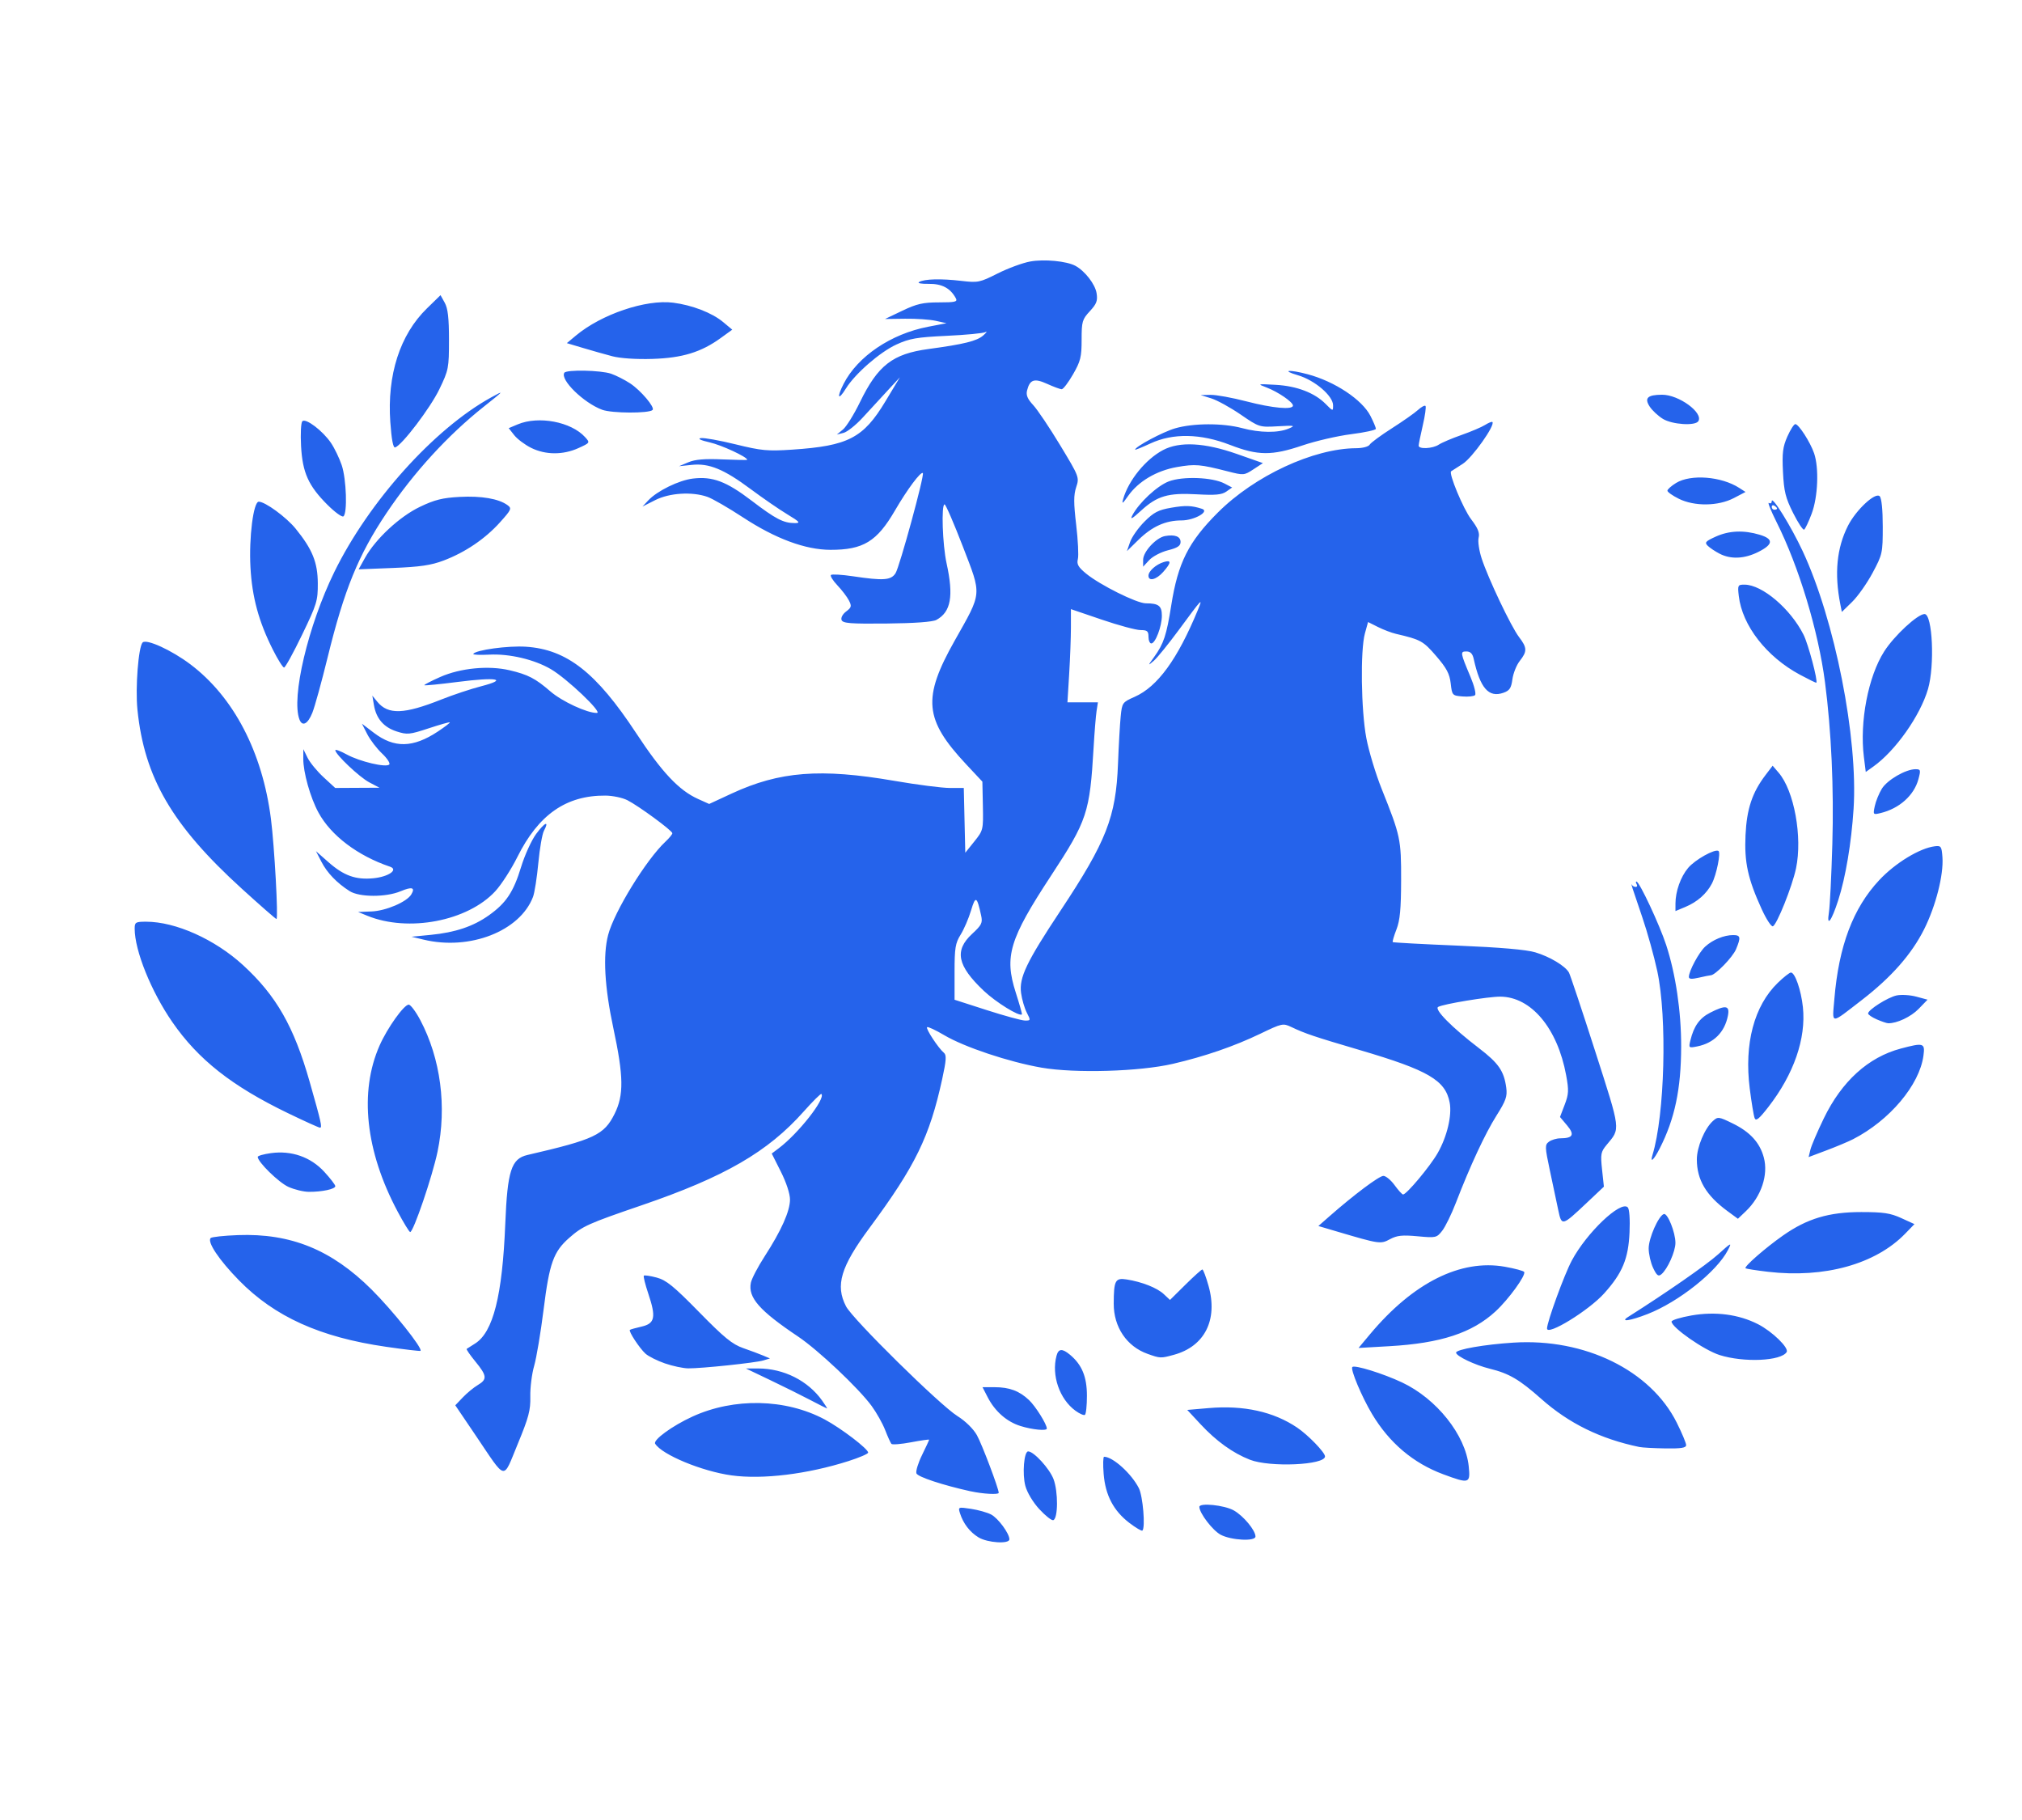 <svg
  width="100%"
  height="100%"
  viewBox="0 0 200 180"
  version="1.1"
  id="svg5"
  xml:space="preserve"
  inkscape:version="1.2.2 (732a01da63, 2022-12-09)"
  sodipodi:docname="logo.svg"
  xmlns:inkscape="http://www.inkscape.org/namespaces/inkscape"
  xmlns:sodipodi="http://sodipodi.sourceforge.net/DTD/sodipodi-0.dtd"
  xmlns="http://www.w3.org/2000/svg"
  xmlns:svg="http://www.w3.org/2000/svg"
>
  <defs id="defs2" />
  <g inkscape:label="Layer 1" inkscape:groupmode="layer" id="layer1">
    <path
      style="fill: #2563eb; stroke-width: 0.265"
      d="m 96.786,152.048 c -0.862,-0.526 -1.51,-1.37 -1.831,-2.386 -0.196,-0.62 -0.179,-0.627 1.083,-0.437 0.705,0.106 1.6,0.356 1.988,0.557 0.696,0.36 1.815,1.876 1.815,2.459 0,0.485 -2.166,0.348 -3.054,-0.193 z m 23.952,-0.262 c -0.788,-0.419 -2.094,-2.124 -2.108,-2.751 -0.009,-0.432 2.467,-0.182 3.404,0.345 0.954,0.536 2.148,1.971 2.148,2.582 0,0.503 -2.398,0.38 -3.444,-0.176 z m -9.024,-1.165 c -1.567,-1.194 -2.381,-2.741 -2.55,-4.849 -0.075,-0.933 -0.054,-1.697 0.045,-1.697 0.866,0 2.713,1.67 3.439,3.107 0.398,0.788 0.657,3.888 0.351,4.194 -0.07,0.07 -0.648,-0.27 -1.285,-0.755 z m -8.906,-1.355 c -0.63,-0.683 -1.21,-1.648 -1.387,-2.305 -0.318,-1.179 -0.136,-3.416 0.278,-3.416 0.555,0 2.108,1.697 2.505,2.737 0.472,1.237 0.457,3.905 -0.023,4.063 -0.159,0.052 -0.777,-0.433 -1.372,-1.08 z m -6.805,-1.775 c -2.765,-0.612 -5.224,-1.425 -5.357,-1.772 -0.081,-0.211 0.168,-1.027 0.554,-1.814 0.386,-0.787 0.702,-1.469 0.702,-1.515 0,-0.047 -0.804,0.067 -1.786,0.253 -0.982,0.186 -1.857,0.256 -1.945,0.157 -0.087,-0.1 -0.365,-0.714 -0.618,-1.366 -0.252,-0.652 -0.858,-1.729 -1.345,-2.393 -1.293,-1.761 -5.286,-5.527 -7.272,-6.858 -3.826,-2.565 -4.96,-3.856 -4.667,-5.316 0.08,-0.402 0.692,-1.574 1.359,-2.606 1.651,-2.552 2.509,-4.473 2.512,-5.621 0.002,-0.571 -0.364,-1.69 -0.902,-2.757 l -0.904,-1.797 0.706,-0.532 c 1.936,-1.459 4.648,-4.916 4.205,-5.359 -0.06,-0.06 -0.846,0.719 -1.746,1.731 -3.552,3.997 -7.813,6.464 -16.013,9.271 -5.325,1.823 -5.853,2.06 -7.183,3.228 -1.555,1.365 -1.962,2.501 -2.531,7.063 -0.284,2.275 -0.705,4.791 -0.936,5.591 -0.231,0.8 -0.403,2.17 -0.382,3.043 0.032,1.346 -0.157,2.06 -1.248,4.698 -1.498,3.622 -1.068,3.708 -4.137,-0.827 l -2.036,-3.008 0.747,-0.784 c 0.411,-0.431 1.074,-0.978 1.475,-1.216 0.955,-0.568 0.919,-0.922 -0.236,-2.331 -0.53,-0.647 -0.917,-1.209 -0.86,-1.249 0.057,-0.04 0.43,-0.278 0.829,-0.527 1.789,-1.119 2.701,-4.727 2.988,-11.821 0.214,-5.274 0.595,-6.46 2.195,-6.83 6.634,-1.535 7.579,-1.981 8.618,-4.066 0.926,-1.858 0.9,-3.702 -0.121,-8.475 -0.871,-4.072 -1.046,-7.21 -0.516,-9.223 0.606,-2.303 3.759,-7.433 5.667,-9.221 0.376,-0.353 0.684,-0.728 0.684,-0.835 0,-0.254 -3.325,-2.697 -4.448,-3.268 -0.482,-0.245 -1.456,-0.45 -2.164,-0.455 -3.892,-0.03 -6.628,1.877 -8.721,6.08 -0.604,1.212 -1.583,2.73 -2.176,3.373 -2.733,2.965 -8.602,4.091 -12.666,2.43 l -0.914,-0.374 1.323,-0.05 c 1.423,-0.054 3.498,-0.939 3.944,-1.683 0.414,-0.69 0.076,-0.79 -1.059,-0.314 -1.443,0.605 -4.076,0.598 -5.039,-0.014 -1.259,-0.8 -2.231,-1.811 -2.795,-2.909 l -0.536,-1.042 1.244,1.095 c 1.509,1.328 2.691,1.752 4.425,1.585 1.506,-0.145 2.523,-0.851 1.65,-1.147 -3.194,-1.081 -5.834,-3.078 -7.07,-5.35 -0.808,-1.485 -1.512,-3.982 -1.503,-5.334 l 0.006,-0.937 0.421,0.854 c 0.232,0.47 0.941,1.333 1.576,1.918 l 1.154,1.064 2.189,-0.012 2.189,-0.012 -1.013,-0.534 c -0.975,-0.514 -3.353,-2.766 -3.353,-3.175 0,-0.109 0.506,0.079 1.124,0.418 1.282,0.703 3.887,1.319 4.21,0.997 0.119,-0.119 -0.204,-0.612 -0.718,-1.097 -0.514,-0.485 -1.171,-1.345 -1.46,-1.912 l -0.526,-1.031 1.174,0.896 c 2.02,1.542 3.883,1.506 6.343,-0.124 0.689,-0.456 1.218,-0.863 1.175,-0.903 -0.043,-0.04 -0.989,0.227 -2.103,0.595 -1.871,0.617 -2.111,0.64 -3.151,0.304 -1.284,-0.415 -2.023,-1.272 -2.25,-2.613 l -0.157,-0.926 0.486,0.595 c 1.07,1.311 2.652,1.255 6.363,-0.224 1.132,-0.451 2.892,-1.036 3.911,-1.3 2.732,-0.707 1.561,-0.926 -2.299,-0.431 -1.777,0.228 -3.27,0.376 -3.317,0.329 -0.047,-0.047 0.662,-0.415 1.575,-0.818 2.002,-0.883 4.779,-1.152 6.858,-0.663 1.817,0.427 2.555,0.809 4.032,2.088 1.151,0.997 3.654,2.156 4.605,2.132 0.595,-0.015 -2.96,-3.395 -4.551,-4.327 -1.639,-0.961 -4.111,-1.543 -6.108,-1.438 -0.919,0.048 -1.626,0.015 -1.571,-0.073 0.242,-0.389 3.44,-0.825 5.204,-0.71 4.047,0.264 6.96,2.546 10.901,8.537 2.553,3.882 4.234,5.669 6.137,6.524 l 1.092,0.491 2.215,-1.027 c 4.747,-2.201 8.797,-2.518 16.097,-1.261 2.251,0.388 4.717,0.705 5.482,0.705 h 1.39 l 0.074,3.203 0.074,3.203 0.894,-1.114 c 0.88,-1.096 0.893,-1.152 0.846,-3.516 l -0.049,-2.402 -1.61,-1.721 c -4.139,-4.425 -4.335,-6.535 -1.135,-12.213 2.744,-4.869 2.704,-4.409 0.813,-9.319 -0.883,-2.292 -1.696,-4.167 -1.807,-4.167 -0.339,0 -0.205,3.999 0.196,5.821 0.716,3.256 0.435,4.822 -1.006,5.603 -0.371,0.201 -2.144,0.331 -4.905,0.359 -3.6,0.037 -4.348,-0.021 -4.473,-0.347 -0.087,-0.227 0.103,-0.582 0.452,-0.845 0.53,-0.4 0.563,-0.53 0.274,-1.091 -0.18,-0.35 -0.692,-1.022 -1.138,-1.493 -0.446,-0.471 -0.734,-0.932 -0.64,-1.026 0.093,-0.093 1.072,-0.036 2.176,0.128 3.023,0.45 3.759,0.398 4.211,-0.297 0.4,-0.616 2.887,-9.725 2.704,-9.907 -0.196,-0.196 -1.551,1.621 -2.759,3.7 -1.783,3.068 -3.139,3.895 -6.379,3.888 -2.485,-0.005 -5.431,-1.098 -8.659,-3.213 -1.438,-0.942 -3.02,-1.855 -3.513,-2.027 -1.524,-0.531 -3.749,-0.392 -5.163,0.324 l -1.259,0.637 0.566,-0.603 c 0.892,-0.95 3.048,-2.004 4.432,-2.167 1.94,-0.229 3.3,0.284 5.786,2.18 2.389,1.823 3.163,2.225 4.28,2.225 0.599,0 0.497,-0.12 -0.745,-0.872 C 77.072,50.383 75.448,49.264 74.255,48.376 71.597,46.398 70.137,45.797 68.424,45.976 l -1.26,0.132 0.926,-0.39 c 0.668,-0.281 1.609,-0.36 3.373,-0.283 1.346,0.059 2.447,0.076 2.447,0.039 0,-0.278 -2.537,-1.455 -3.71,-1.722 -0.89,-0.202 -1.231,-0.365 -0.883,-0.422 0.311,-0.051 1.859,0.226 3.44,0.615 2.564,0.631 3.167,0.687 5.602,0.525 5.536,-0.369 7.032,-1.144 9.218,-4.774 l 1.433,-2.381 -1.224,1.323 c -0.673,0.728 -1.779,1.927 -2.456,2.666 -0.678,0.739 -1.53,1.417 -1.894,1.508 l -0.661,0.165 0.609,-0.503 c 0.335,-0.277 1.089,-1.491 1.676,-2.698 1.772,-3.648 3.229,-4.778 6.772,-5.257 3.523,-0.476 4.797,-0.791 5.421,-1.342 0.332,-0.293 0.429,-0.441 0.215,-0.329 -0.213,0.112 -1.94,0.277 -3.836,0.366 -2.955,0.139 -3.666,0.263 -4.97,0.861 -1.632,0.748 -4.092,2.893 -4.996,4.356 -0.764,1.236 -0.923,0.905 -0.224,-0.465 1.386,-2.717 4.684,-4.945 8.366,-5.651 l 1.815,-0.348 -1.058,-0.236 c -0.582,-0.13 -1.951,-0.224 -3.043,-0.209 l -1.984,0.027 1.72,-0.821 c 1.428,-0.682 2.041,-0.821 3.612,-0.821 1.606,0 1.86,-0.06 1.678,-0.4 -0.538,-1.006 -1.376,-1.452 -2.689,-1.433 -0.77,0.011 -1.157,-0.067 -0.938,-0.189 0.534,-0.299 2.168,-0.34 4.169,-0.105 1.648,0.194 1.82,0.159 3.59,-0.733 1.023,-0.515 2.472,-1.048 3.22,-1.184 1.388,-0.252 3.607,-0.039 4.472,0.429 0.942,0.511 1.958,1.825 2.096,2.712 0.116,0.746 7e-5,1.052 -0.671,1.777 -0.752,0.812 -0.811,1.018 -0.811,2.82 0,1.705 -0.104,2.126 -0.85,3.423 -0.467,0.813 -0.973,1.476 -1.124,1.473 -0.151,-0.003 -0.797,-0.243 -1.435,-0.532 -1.276,-0.579 -1.714,-0.435 -1.988,0.655 -0.115,0.459 0.045,0.84 0.605,1.44 0.419,0.449 1.621,2.238 2.671,3.976 1.883,3.116 1.905,3.174 1.584,4.146 -0.257,0.779 -0.257,1.559 9e-5,3.73 0.179,1.51 0.254,3.031 0.166,3.38 -0.128,0.508 0.033,0.794 0.806,1.431 1.366,1.126 5.02,2.947 5.913,2.947 1.268,0 1.589,0.247 1.589,1.227 0,1.057 -0.642,2.741 -1.045,2.741 -0.153,0 -0.278,-0.298 -0.278,-0.661 0,-0.558 -0.124,-0.661 -0.793,-0.661 -0.436,0 -2.163,-0.466 -3.836,-1.036 l -3.043,-1.036 v 1.789 c 0,0.984 -0.078,3.057 -0.172,4.608 l -0.172,2.819 h 1.507 1.507 l -0.133,0.86 c -0.073,0.473 -0.206,2.11 -0.295,3.638 -0.374,6.42 -0.634,7.202 -4.208,12.649 -4.119,6.278 -4.635,7.984 -3.493,11.549 0.371,1.158 0.647,2.133 0.613,2.167 -0.246,0.246 -2.568,-1.191 -3.783,-2.34 -2.615,-2.474 -2.922,-3.976 -1.145,-5.62 0.954,-0.882 1.053,-1.087 0.892,-1.828 -0.417,-1.91 -0.552,-1.976 -0.999,-0.481 -0.232,0.777 -0.693,1.848 -1.025,2.381 -0.526,0.846 -0.603,1.318 -0.603,3.705 v 2.736 l 3.175,1.022 c 1.746,0.562 3.446,1.028 3.777,1.034 0.584,0.012 0.589,-0.012 0.194,-0.777 -0.224,-0.434 -0.479,-1.306 -0.566,-1.938 -0.209,-1.524 0.529,-3.066 3.905,-8.159 4.537,-6.846 5.478,-9.251 5.681,-14.514 0.07,-1.819 0.19,-3.93 0.267,-4.692 0.137,-1.353 0.169,-1.398 1.378,-1.933 2.27,-1.004 4.245,-3.717 6.254,-8.589 0.525,-1.274 0.459,-1.204 -1.891,1.984 -1.019,1.382 -2.131,2.752 -2.471,3.043 -0.603,0.516 -0.602,0.506 0.049,-0.397 0.937,-1.299 1.216,-2.144 1.684,-5.107 0.663,-4.193 1.699,-6.255 4.605,-9.16 3.638,-3.638 9.47,-6.348 13.699,-6.365 0.635,-0.003 1.202,-0.155 1.323,-0.355 0.116,-0.193 1.105,-0.92 2.196,-1.616 1.091,-0.696 2.252,-1.511 2.579,-1.811 0.327,-0.3 0.66,-0.48 0.741,-0.4 0.081,0.081 -0.038,0.942 -0.264,1.914 -0.225,0.972 -0.41,1.879 -0.41,2.015 0,0.37 1.393,0.3 1.992,-0.101 0.287,-0.192 1.296,-0.621 2.242,-0.953 0.946,-0.332 1.998,-0.78 2.338,-0.995 0.34,-0.215 0.665,-0.344 0.722,-0.288 0.302,0.302 -1.982,3.525 -2.927,4.132 -0.582,0.374 -1.1,0.707 -1.152,0.74 -0.277,0.179 1.202,3.732 1.975,4.745 0.673,0.882 0.862,1.346 0.742,1.825 -0.089,0.353 0.044,1.273 0.296,2.044 0.645,1.979 2.913,6.751 3.698,7.779 0.809,1.06 0.82,1.416 0.075,2.363 -0.321,0.408 -0.648,1.225 -0.728,1.815 -0.118,0.879 -0.279,1.121 -0.89,1.336 -1.457,0.512 -2.299,-0.449 -2.94,-3.359 -0.113,-0.511 -0.325,-0.728 -0.715,-0.728 -0.634,0 -0.619,0.099 0.399,2.514 0.368,0.873 0.571,1.685 0.452,1.804 -0.119,0.119 -0.678,0.179 -1.243,0.132 -1.007,-0.083 -1.03,-0.108 -1.166,-1.289 -0.11,-0.958 -0.406,-1.515 -1.443,-2.716 -1.28,-1.483 -1.524,-1.617 -3.974,-2.187 -0.437,-0.101 -1.236,-0.406 -1.776,-0.676 l -0.982,-0.492 -0.311,1.125 c -0.461,1.668 -0.381,7.592 0.14,10.349 0.244,1.29 0.926,3.552 1.517,5.027 1.863,4.656 1.933,4.981 1.924,9.032 -0.006,2.853 -0.112,3.972 -0.461,4.87 -0.249,0.641 -0.415,1.204 -0.367,1.252 0.047,0.047 2.936,0.204 6.419,0.348 4.201,0.174 6.786,0.397 7.679,0.664 1.433,0.428 2.955,1.341 3.328,1.995 0.124,0.218 1.292,3.718 2.594,7.776 2.56,7.978 2.515,7.614 1.142,9.263 -0.582,0.699 -0.623,0.918 -0.458,2.455 l 0.181,1.687 -1.685,1.589 c -2.476,2.335 -2.488,2.338 -2.834,0.702 -0.16,-0.759 -0.531,-2.511 -0.825,-3.893 -0.497,-2.344 -0.503,-2.536 -0.089,-2.844 0.244,-0.182 0.748,-0.333 1.121,-0.335 1.258,-0.007 1.443,-0.36 0.671,-1.277 l -0.701,-0.833 0.462,-1.209 c 0.403,-1.055 0.421,-1.429 0.146,-2.924 -0.856,-4.647 -3.462,-7.754 -6.516,-7.769 -1.198,-0.006 -5.626,0.726 -6.142,1.015 -0.419,0.235 1.36,2.035 4.026,4.073 1.953,1.494 2.486,2.265 2.708,3.918 0.115,0.858 -0.032,1.278 -0.963,2.753 -1.122,1.777 -2.596,4.941 -4.015,8.621 -0.437,1.133 -1.048,2.382 -1.358,2.776 -0.546,0.695 -0.623,0.712 -2.434,0.543 -1.51,-0.14 -2.034,-0.085 -2.726,0.287 -0.933,0.503 -1.033,0.488 -5.235,-0.754 l -1.852,-0.547 1.058,-0.93 c 2.451,-2.155 4.959,-4.035 5.375,-4.028 0.245,0.004 0.743,0.417 1.107,0.919 0.364,0.501 0.74,0.915 0.835,0.919 0.336,0.014 2.673,-2.778 3.423,-4.09 0.928,-1.623 1.428,-3.722 1.19,-4.993 -0.414,-2.208 -2.106,-3.2 -8.837,-5.183 -4.603,-1.356 -5.441,-1.638 -6.837,-2.3 -0.81,-0.384 -0.92,-0.361 -3.047,0.663 -2.593,1.248 -5.507,2.252 -8.665,2.984 -3.304,0.766 -9.686,0.95 -12.988,0.376 -3.226,-0.562 -7.638,-2.035 -9.626,-3.214 -0.856,-0.508 -1.618,-0.862 -1.693,-0.787 -0.149,0.149 1.121,2.079 1.665,2.531 0.271,0.225 0.238,0.731 -0.166,2.586 -1.245,5.713 -2.66,8.611 -7.189,14.729 -2.853,3.853 -3.402,5.685 -2.327,7.762 0.659,1.274 9.278,9.763 11.016,10.85 0.797,0.498 1.576,1.262 1.929,1.89 0.496,0.883 2.158,5.275 2.158,5.704 0,0.199 -1.577,0.111 -2.778,-0.154 z m 46.759,-1.68 c -2.98,-1.107 -5.347,-3.111 -7.053,-5.97 -1.026,-1.719 -2.161,-4.428 -1.946,-4.643 0.229,-0.229 3.039,0.644 4.916,1.527 3.417,1.608 6.276,5.198 6.594,8.283 0.178,1.722 0.064,1.759 -2.511,0.803 z m -70.398,0.107 c -2.924,-0.401 -6.887,-2.043 -7.56,-3.132 -0.229,-0.371 1.693,-1.772 3.683,-2.683 4.119,-1.887 9.22,-1.779 13.075,0.277 1.637,0.873 4.347,2.943 4.307,3.29 -0.014,0.122 -0.895,0.499 -1.957,0.837 -4.06,1.291 -8.482,1.831 -11.547,1.411 z m 51.263,-1.551 c -1.687,-0.66 -3.315,-1.831 -4.87,-3.502 l -1.323,-1.422 2.117,-0.182 c 3.467,-0.298 6.424,0.354 8.756,1.932 1.096,0.741 2.753,2.456 2.753,2.848 0,0.859 -5.459,1.098 -7.433,0.326 z m 38.521,-1.259 c -3.841,-0.798 -6.967,-2.332 -9.705,-4.762 -2.156,-1.913 -3.179,-2.512 -5.081,-2.978 -1.477,-0.362 -3.338,-1.249 -3.338,-1.591 0,-0.318 2.824,-0.81 5.689,-0.991 7.047,-0.446 13.549,2.741 16.134,7.908 0.513,1.025 0.932,2.025 0.932,2.224 0,0.277 -0.479,0.354 -2.051,0.331 -1.128,-0.017 -2.289,-0.08 -2.58,-0.141 z m -61.217,-2.077 c -1.351,-0.421 -2.52,-1.449 -3.238,-2.845 l -0.51,-0.992 h 1.179 c 1.479,0 2.459,0.365 3.42,1.274 0.65,0.615 1.762,2.392 1.762,2.817 0,0.255 -1.426,0.117 -2.612,-0.253 z m 5.45,-1.504 c -1.583,-1.153 -2.396,-3.509 -1.878,-5.442 0.191,-0.714 0.563,-0.742 1.334,-0.098 1.18,0.986 1.672,2.177 1.673,4.051 5.3e-4,0.974 -0.09,1.826 -0.2,1.895 -0.111,0.069 -0.529,-0.114 -0.929,-0.406 z m -26.254,-1.075 c -0.873,-0.458 -2.659,-1.345 -3.969,-1.97 l -2.381,-1.138 1.209,-0.001 c 2.528,-0.002 4.929,1.203 6.339,3.184 0.307,0.431 0.52,0.777 0.473,0.77 -0.046,-0.007 -0.799,-0.387 -1.672,-0.845 z m -14.354,-3.608 c -0.764,-0.264 -1.631,-0.699 -1.927,-0.966 -0.59,-0.534 -1.696,-2.219 -1.542,-2.352 0.053,-0.046 0.573,-0.192 1.155,-0.325 1.324,-0.303 1.451,-0.925 0.663,-3.265 -0.306,-0.909 -0.503,-1.706 -0.438,-1.771 0.065,-0.065 0.637,0.019 1.27,0.188 0.95,0.253 1.682,0.849 4.194,3.411 2.483,2.534 3.286,3.189 4.366,3.565 0.728,0.253 1.621,0.587 1.984,0.742 l 0.661,0.281 -0.661,0.198 c -0.779,0.234 -6.102,0.794 -7.421,0.782 -0.503,-0.005 -1.539,-0.225 -2.304,-0.489 z m 104.313,-0.83 c -1.528,-0.485 -4.718,-2.704 -4.749,-3.304 -0.007,-0.145 0.88,-0.42 1.971,-0.61 2.368,-0.413 4.676,-0.11 6.583,0.865 1.41,0.721 3.082,2.349 2.83,2.756 -0.551,0.891 -4.238,1.054 -6.635,0.293 z m -56.58,-0.117 c -2.06,-0.734 -3.351,-2.649 -3.345,-4.961 0.006,-2.304 0.15,-2.574 1.279,-2.397 1.516,0.238 3.013,0.83 3.677,1.455 l 0.609,0.572 1.523,-1.507 c 0.838,-0.829 1.593,-1.507 1.679,-1.507 0.086,0 0.362,0.735 0.614,1.633 0.94,3.349 -0.383,5.973 -3.431,6.806 -1.302,0.356 -1.349,0.354 -2.605,-0.094 z m -75.315,-0.698 c -6.533,-0.943 -11.018,-2.968 -14.552,-6.571 -1.972,-2.011 -3.175,-3.81 -2.799,-4.186 0.108,-0.108 1.32,-0.238 2.692,-0.289 5.235,-0.193 9.266,1.448 13.22,5.38 2.097,2.085 5.101,5.853 4.838,6.068 -0.051,0.042 -1.581,-0.139 -3.4,-0.402 z m 97.327,-1.25 c 4.267,-5.096 8.959,-7.442 13.334,-6.666 0.982,0.174 1.84,0.405 1.906,0.513 0.197,0.319 -1.54,2.713 -2.835,3.905 -2.314,2.13 -5.42,3.148 -10.492,3.438 l -3.055,0.175 z m 17.502,-0.559 c 0,-0.646 1.702,-5.318 2.447,-6.715 1.472,-2.762 4.84,-5.965 5.538,-5.267 0.161,0.161 0.234,1.18 0.176,2.481 -0.114,2.602 -0.705,4.022 -2.51,6.029 -1.524,1.695 -5.651,4.231 -5.651,3.471 z m 8.039,-1.157 c 3.728,-2.356 7.726,-5.133 8.864,-6.158 1.353,-1.218 1.403,-1.24 0.984,-0.43 -1.093,2.113 -4.851,5.104 -7.93,6.311 -1.734,0.679 -2.798,0.833 -1.918,0.277 z m 2.458,-4.828 c -0.244,-0.511 -0.443,-1.383 -0.443,-1.937 0,-1.019 0.973,-3.223 1.5,-3.399 0.368,-0.123 1.146,1.814 1.146,2.853 0,0.855 -0.781,2.599 -1.39,3.105 -0.298,0.247 -0.456,0.127 -0.813,-0.622 z m 11.343,0.373 c -1.157,-0.135 -2.15,-0.292 -2.206,-0.348 -0.16,-0.16 1.966,-2.017 3.711,-3.24 2.386,-1.673 4.539,-2.317 7.744,-2.316 2.182,2.2e-4 2.874,0.105 3.949,0.596 l 1.303,0.596 -0.906,0.935 c -2.936,3.029 -7.987,4.433 -13.594,3.778 z M 39.318,119.799 c -3.171,-5.952 -3.802,-11.808 -1.769,-16.406 0.766,-1.731 2.408,-4.033 2.877,-4.033 0.186,0 0.7,0.685 1.142,1.521 2.021,3.82 2.643,8.569 1.708,13.031 -0.514,2.454 -2.383,7.938 -2.705,7.938 -0.089,0 -0.653,-0.923 -1.254,-2.051 z m 131.543,-0.025 c -2.109,-1.549 -3.023,-3.093 -3.023,-5.108 0,-1.215 0.77,-3.056 1.587,-3.796 0.494,-0.447 0.574,-0.438 1.966,0.243 1.713,0.838 2.675,1.892 3.071,3.362 0.465,1.725 -0.257,3.872 -1.791,5.329 l -0.771,0.733 z M 28.52,117.381 c -0.955,-0.434 -3.028,-2.463 -3.028,-2.963 0,-0.106 0.589,-0.273 1.309,-0.372 2.032,-0.279 3.924,0.382 5.269,1.841 0.602,0.653 1.095,1.295 1.095,1.425 0,0.289 -1.308,0.57 -2.613,0.562 -0.528,-0.003 -1.442,-0.225 -2.032,-0.493 z m 134.927,-3.139 c 1.219,-3.954 1.471,-13.59 0.477,-18.203 -0.315,-1.462 -0.978,-3.844 -1.472,-5.292 -1.025,-2.999 -1.187,-3.507 -1.031,-3.228 0.061,0.109 0.227,0.198 0.369,0.198 0.142,0 0.185,-0.119 0.095,-0.265 -0.09,-0.146 -0.098,-0.265 -0.019,-0.265 0.285,0 2.284,4.269 2.941,6.28 0.941,2.884 1.487,6.584 1.48,10.037 -0.008,4.205 -0.63,7.156 -2.126,10.088 -0.576,1.13 -0.973,1.491 -0.714,0.649 z m 15.622,-0.53 c 0.096,-0.4 0.695,-1.798 1.33,-3.108 1.781,-3.673 4.396,-6.043 7.61,-6.899 2.262,-0.602 2.412,-0.555 2.244,0.698 -0.389,2.903 -3.348,6.413 -6.971,8.27 -0.455,0.233 -1.629,0.726 -2.608,1.094 l -1.78,0.67 z M 28.477,110.091 c -5.551,-2.683 -8.865,-5.295 -11.436,-9.013 C 14.949,98.051 13.321,94.012 13.321,91.847 c 0,-0.636 0.088,-0.689 1.135,-0.689 2.913,0 6.796,1.74 9.584,4.295 3.283,3.009 5.034,6.073 6.588,11.534 1.15,4.043 1.263,4.544 1.02,4.541 -0.112,-10e-4 -1.539,-0.648 -3.171,-1.437 z m 145.075,0.485 c -0.092,-0.241 -0.309,-1.552 -0.481,-2.914 -0.561,-4.443 0.431,-8.183 2.773,-10.456 0.579,-0.562 1.164,-1.022 1.299,-1.022 0.405,0 1.01,1.75 1.186,3.43 0.324,3.1 -0.899,6.629 -3.421,9.872 -0.925,1.189 -1.226,1.431 -1.356,1.09 z m -6.353,-7.675 c 0.34,-1.413 0.908,-2.21 1.956,-2.745 1.551,-0.791 1.961,-0.718 1.754,0.314 -0.326,1.628 -1.396,2.695 -3.034,3.022 -0.839,0.168 -0.856,0.153 -0.677,-0.591 z m 18.432,-2.084 c -0.473,-0.206 -0.857,-0.469 -0.854,-0.585 0.01,-0.368 1.945,-1.592 2.816,-1.781 0.461,-0.1 1.339,-0.047 1.952,0.118 l 1.114,0.3 -0.881,0.909 c -0.764,0.789 -2.17,1.45 -3.022,1.422 -0.146,-0.005 -0.652,-0.177 -1.124,-0.383 z m -4.19,-2.014 c 0.436,-5.243 1.851,-8.992 4.434,-11.753 1.589,-1.699 4.011,-3.173 5.511,-3.353 0.607,-0.073 0.668,0.016 0.745,1.087 0.125,1.743 -0.656,4.812 -1.81,7.118 -1.234,2.466 -3.244,4.75 -6.16,6.999 -3.186,2.457 -2.932,2.466 -2.719,-0.097 z m -14.392,-2.183 c 0.011,-0.602 0.997,-2.432 1.613,-2.997 0.741,-0.679 1.861,-1.142 2.764,-1.142 0.74,0 0.783,0.213 0.287,1.402 -0.327,0.784 -2.049,2.558 -2.496,2.573 -0.104,0.004 -0.636,0.11 -1.181,0.237 -0.704,0.163 -0.991,0.142 -0.986,-0.072 z M 41.896,92.93 40.706,92.643 42.6,92.459 c 2.429,-0.237 4.212,-0.835 5.755,-1.933 1.705,-1.212 2.431,-2.3 3.187,-4.777 0.358,-1.173 1.027,-2.644 1.488,-3.269 0.855,-1.161 1.328,-1.355 0.772,-0.316 -0.17,0.317 -0.419,1.753 -0.555,3.191 -0.135,1.438 -0.371,2.944 -0.525,3.347 -1.289,3.39 -6.255,5.329 -10.826,4.228 z M 174.249,89.908 c -1.37,-3.004 -1.722,-4.621 -1.596,-7.322 0.12,-2.584 0.663,-4.209 1.984,-5.941 l 0.698,-0.915 0.593,0.689 c 1.537,1.787 2.37,6.366 1.721,9.457 -0.376,1.79 -1.904,5.609 -2.294,5.734 -0.158,0.051 -0.656,-0.715 -1.106,-1.702 z m 6.655,0.323 c 0.094,-0.582 0.245,-3.618 0.336,-6.747 0.16,-5.514 -0.096,-11.176 -0.725,-16.007 -0.661,-5.078 -2.584,-11.438 -4.788,-15.834 -0.572,-1.142 -0.915,-1.998 -0.761,-1.903 0.154,0.095 0.28,0.019 0.28,-0.17 0,-0.608 1.905,2.465 3.056,4.929 3.19,6.831 5.492,18.482 5.039,25.5 -0.218,3.379 -0.79,6.78 -1.52,9.041 -0.672,2.083 -1.164,2.721 -0.917,1.191 z m -5.129,-39.936 c 0,-0.064 -0.119,-0.19 -0.265,-0.28 -0.146,-0.09 -0.265,-0.037 -0.265,0.117 0,0.154 0.119,0.28 0.265,0.28 0.146,0 0.265,-0.052 0.265,-0.117 z M 23.904,87.88 C 17.02,81.618 14.271,76.897 13.593,70.171 c -0.217,-2.154 0.098,-6.212 0.515,-6.629 0.377,-0.377 2.86,0.757 4.713,2.153 4.287,3.228 7.128,8.67 7.976,15.276 0.349,2.718 0.746,9.923 0.547,9.92 -0.073,-0.001 -1.621,-1.356 -3.44,-3.01 z M 165.723,89.375 c 0.002,-1.222 0.51,-2.654 1.255,-3.539 0.681,-0.809 2.635,-1.902 2.999,-1.677 0.249,0.154 -0.193,2.347 -0.649,3.224 -0.524,1.007 -1.445,1.82 -2.617,2.31 l -0.989,0.413 0.002,-0.731 z m 19.715,-9.65 c 0.101,-0.479 0.414,-1.249 0.695,-1.712 0.529,-0.872 2.361,-1.937 3.331,-1.937 0.514,0 0.536,0.075 0.289,0.992 -0.432,1.598 -1.89,2.901 -3.748,3.347 -0.733,0.176 -0.747,0.16 -0.567,-0.69 z m -1.078,-4.864 c -0.434,-3.474 0.426,-7.948 2.005,-10.427 0.992,-1.557 3.308,-3.704 3.996,-3.704 0.789,0 1.022,5.098 0.339,7.426 -0.774,2.639 -3.219,6.103 -5.409,7.661 l -0.745,0.531 z M 29.621,71.16 c -0.83,-2.162 0.852,-9.285 3.441,-14.577 3.414,-6.977 9.877,-14.173 15.519,-17.279 1.338,-0.737 1.306,-0.696 -0.732,0.92 -3.554,2.82 -6.929,6.51 -9.617,10.514 -2.781,4.143 -4.184,7.582 -5.825,14.274 -0.593,2.419 -1.273,4.886 -1.512,5.482 -0.447,1.117 -0.992,1.401 -1.274,0.666 z M 178.036,66.731 c -3.309,-1.776 -5.714,-4.871 -6.049,-7.787 -0.124,-1.073 -0.098,-1.124 0.573,-1.122 1.741,0.006 4.537,2.38 5.833,4.954 0.467,0.928 1.437,4.572 1.263,4.746 -0.028,0.028 -0.757,-0.328 -1.619,-0.791 z M 26.981,64.236 c -1.392,-2.766 -2.046,-5.175 -2.208,-8.138 -0.16,-2.924 0.292,-6.48 0.823,-6.48 0.631,0 2.729,1.537 3.653,2.676 1.651,2.035 2.173,3.325 2.185,5.393 0.01,1.728 -0.094,2.068 -1.554,5.093 -0.86,1.783 -1.662,3.241 -1.783,3.241 -0.12,0 -0.623,-0.804 -1.117,-1.786 z M 182.03,59.765 c -0.602,-3.045 -0.356,-5.571 0.757,-7.766 0.796,-1.57 2.708,-3.351 3.137,-2.921 0.187,0.188 0.303,1.33 0.303,3.001 0,2.616 -0.03,2.755 -1.002,4.572 -0.551,1.031 -1.461,2.323 -2.023,2.872 l -1.022,0.998 z m -68.432,-2.831 c 0,-0.451 0.748,-1.115 1.521,-1.35 0.762,-0.232 0.743,0.064 -0.062,0.979 -0.677,0.769 -1.46,0.969 -1.46,0.372 z M 36.104,55.171 c 1.046,-1.876 3.421,-4.081 5.433,-5.045 1.457,-0.698 2.231,-0.891 3.931,-0.982 2.148,-0.115 3.862,0.18 4.727,0.812 0.444,0.325 0.393,0.442 -0.739,1.702 -1.47,1.635 -3.439,2.969 -5.575,3.778 -1.242,0.47 -2.33,0.63 -4.998,0.736 l -3.411,0.135 z m 76.965,0.195 c 0,-0.802 1.282,-2.191 2.17,-2.351 0.969,-0.175 1.534,0.042 1.534,0.588 0,0.382 -0.305,0.583 -1.245,0.819 -0.685,0.172 -1.518,0.608 -1.852,0.968 l -0.607,0.655 z m 57.018,-0.605 c -0.437,-0.226 -0.964,-0.578 -1.173,-0.784 -0.327,-0.323 -0.22,-0.445 0.794,-0.905 1.315,-0.596 2.774,-0.658 4.348,-0.184 1.385,0.417 1.347,0.95 -0.122,1.691 -1.378,0.695 -2.731,0.759 -3.847,0.182 z m -58.305,-1.161 c 0.174,-0.499 0.814,-1.406 1.423,-2.014 0.918,-0.918 1.368,-1.152 2.638,-1.371 1.42,-0.245 2.023,-0.223 3.047,0.108 0.801,0.259 -0.764,1.147 -2.022,1.147 -1.584,0 -2.915,0.601 -4.27,1.928 l -1.133,1.109 z m 65.577,-2.869 c -0.75,-1.497 -0.906,-2.129 -1.001,-4.048 -0.094,-1.886 -0.02,-2.484 0.432,-3.506 0.3,-0.677 0.655,-1.231 0.789,-1.231 0.332,0 1.476,1.777 1.857,2.884 0.496,1.442 0.383,4.31 -0.237,5.965 -0.3,0.803 -0.637,1.516 -0.749,1.585 -0.111,0.069 -0.602,-0.673 -1.091,-1.649 z M 111.999,50.969 c 0.661,-1.249 2.452,-2.917 3.603,-3.357 1.385,-0.529 4.319,-0.419 5.513,0.207 l 0.757,0.396 -0.575,0.403 c -0.45,0.315 -1.084,0.374 -2.904,0.27 -2.854,-0.163 -3.938,0.155 -5.54,1.625 -0.875,0.803 -1.1,0.923 -0.852,0.456 z M 32.397,49.934 c -1.895,-1.895 -2.474,-3.184 -2.619,-5.825 -0.066,-1.211 -0.009,-2.313 0.128,-2.45 0.332,-0.332 2.018,0.945 2.831,2.145 0.348,0.513 0.824,1.5 1.06,2.192 0.47,1.384 0.581,4.818 0.165,5.076 -0.144,0.089 -0.848,-0.423 -1.563,-1.138 z m 78.698,-0.58 c 0.529,-1.848 2.227,-3.935 3.941,-4.841 1.647,-0.872 4.113,-0.74 7.331,0.392 l 2.55,0.897 -0.937,0.614 c -0.919,0.602 -0.967,0.606 -2.55,0.201 -2.731,-0.699 -3.209,-0.74 -5.014,-0.425 -2.025,0.353 -3.825,1.419 -4.839,2.866 -0.544,0.777 -0.636,0.833 -0.482,0.297 z m 54.957,-0.028 c -0.618,-0.306 -1.124,-0.665 -1.124,-0.797 0,-0.132 0.387,-0.477 0.86,-0.765 1.455,-0.887 4.475,-0.649 6.244,0.491 l 0.621,0.401 -1.151,0.602 c -1.547,0.809 -3.894,0.839 -5.45,0.069 z M 52.541,44.296 c -0.621,-0.307 -1.375,-0.872 -1.676,-1.255 l -0.548,-0.696 0.883,-0.372 c 2.069,-0.872 5.296,-0.261 6.675,1.263 0.498,0.55 0.494,0.556 -0.661,1.081 -1.52,0.69 -3.253,0.682 -4.672,-0.02 z m 69.127,-0.293 c -2.905,-1.128 -5.647,-1.179 -7.871,-0.147 -0.837,0.388 -1.521,0.665 -1.521,0.615 0,-0.292 2.738,-1.752 3.951,-2.106 1.796,-0.525 4.725,-0.535 6.633,-0.023 1.76,0.472 3.564,0.489 4.61,0.043 0.696,-0.297 0.59,-0.32 -1.069,-0.226 -1.831,0.103 -1.853,0.097 -3.684,-1.159 -1.013,-0.695 -2.318,-1.413 -2.9,-1.597 l -1.058,-0.333 0.989,-0.018 c 0.544,-0.01 2.135,0.28 3.535,0.644 2.601,0.676 4.605,0.856 4.605,0.415 0,-0.347 -1.478,-1.359 -2.615,-1.791 -0.935,-0.355 -0.916,-0.361 0.9,-0.261 2.099,0.115 3.862,0.791 4.957,1.899 0.721,0.729 0.728,0.731 0.728,0.13 0,-0.934 -1.81,-2.484 -3.471,-2.973 -1.731,-0.509 -0.899,-0.598 0.958,-0.102 2.68,0.716 5.39,2.515 6.211,4.124 0.295,0.578 0.536,1.151 0.536,1.273 0,0.122 -1.101,0.361 -2.447,0.532 -1.346,0.171 -3.512,0.671 -4.812,1.112 -3.031,1.027 -4.41,1.017 -7.16,-0.051 z M 38.607,41.757 c -0.331,-4.672 0.951,-8.654 3.623,-11.257 l 1.343,-1.308 0.418,0.754 c 0.31,0.559 0.418,1.506 0.418,3.665 0,2.802 -0.036,2.984 -0.957,4.895 -0.888,1.84 -3.687,5.524 -4.366,5.745 -0.197,0.064 -0.357,-0.772 -0.479,-2.494 z M 164.479,41.427 c -0.465,-0.284 -1.051,-0.829 -1.302,-1.212 -0.555,-0.848 -0.22,-1.171 1.221,-1.176 1.651,-0.007 4.104,1.781 3.588,2.615 -0.301,0.487 -2.579,0.34 -3.508,-0.227 z M 59.557,40.525 c -1.832,-0.683 -4.167,-2.965 -3.74,-3.655 0.203,-0.328 3.603,-0.26 4.628,0.092 0.495,0.17 1.342,0.6 1.882,0.955 1.055,0.693 2.477,2.375 2.223,2.629 -0.352,0.352 -4.033,0.337 -4.993,-0.021 z m 0.993,-5.296 C 59.822,35.038 58.516,34.668 57.647,34.408 l -1.579,-0.472 0.897,-0.749 c 2.53,-2.112 6.92,-3.596 9.62,-3.251 1.876,0.24 3.849,1.004 4.937,1.912 l 0.907,0.757 -1.139,0.825 c -1.944,1.408 -3.805,1.976 -6.772,2.067 -1.607,0.049 -3.165,-0.056 -3.969,-0.267 z"
      id="path302"
    />
  </g>
</svg>